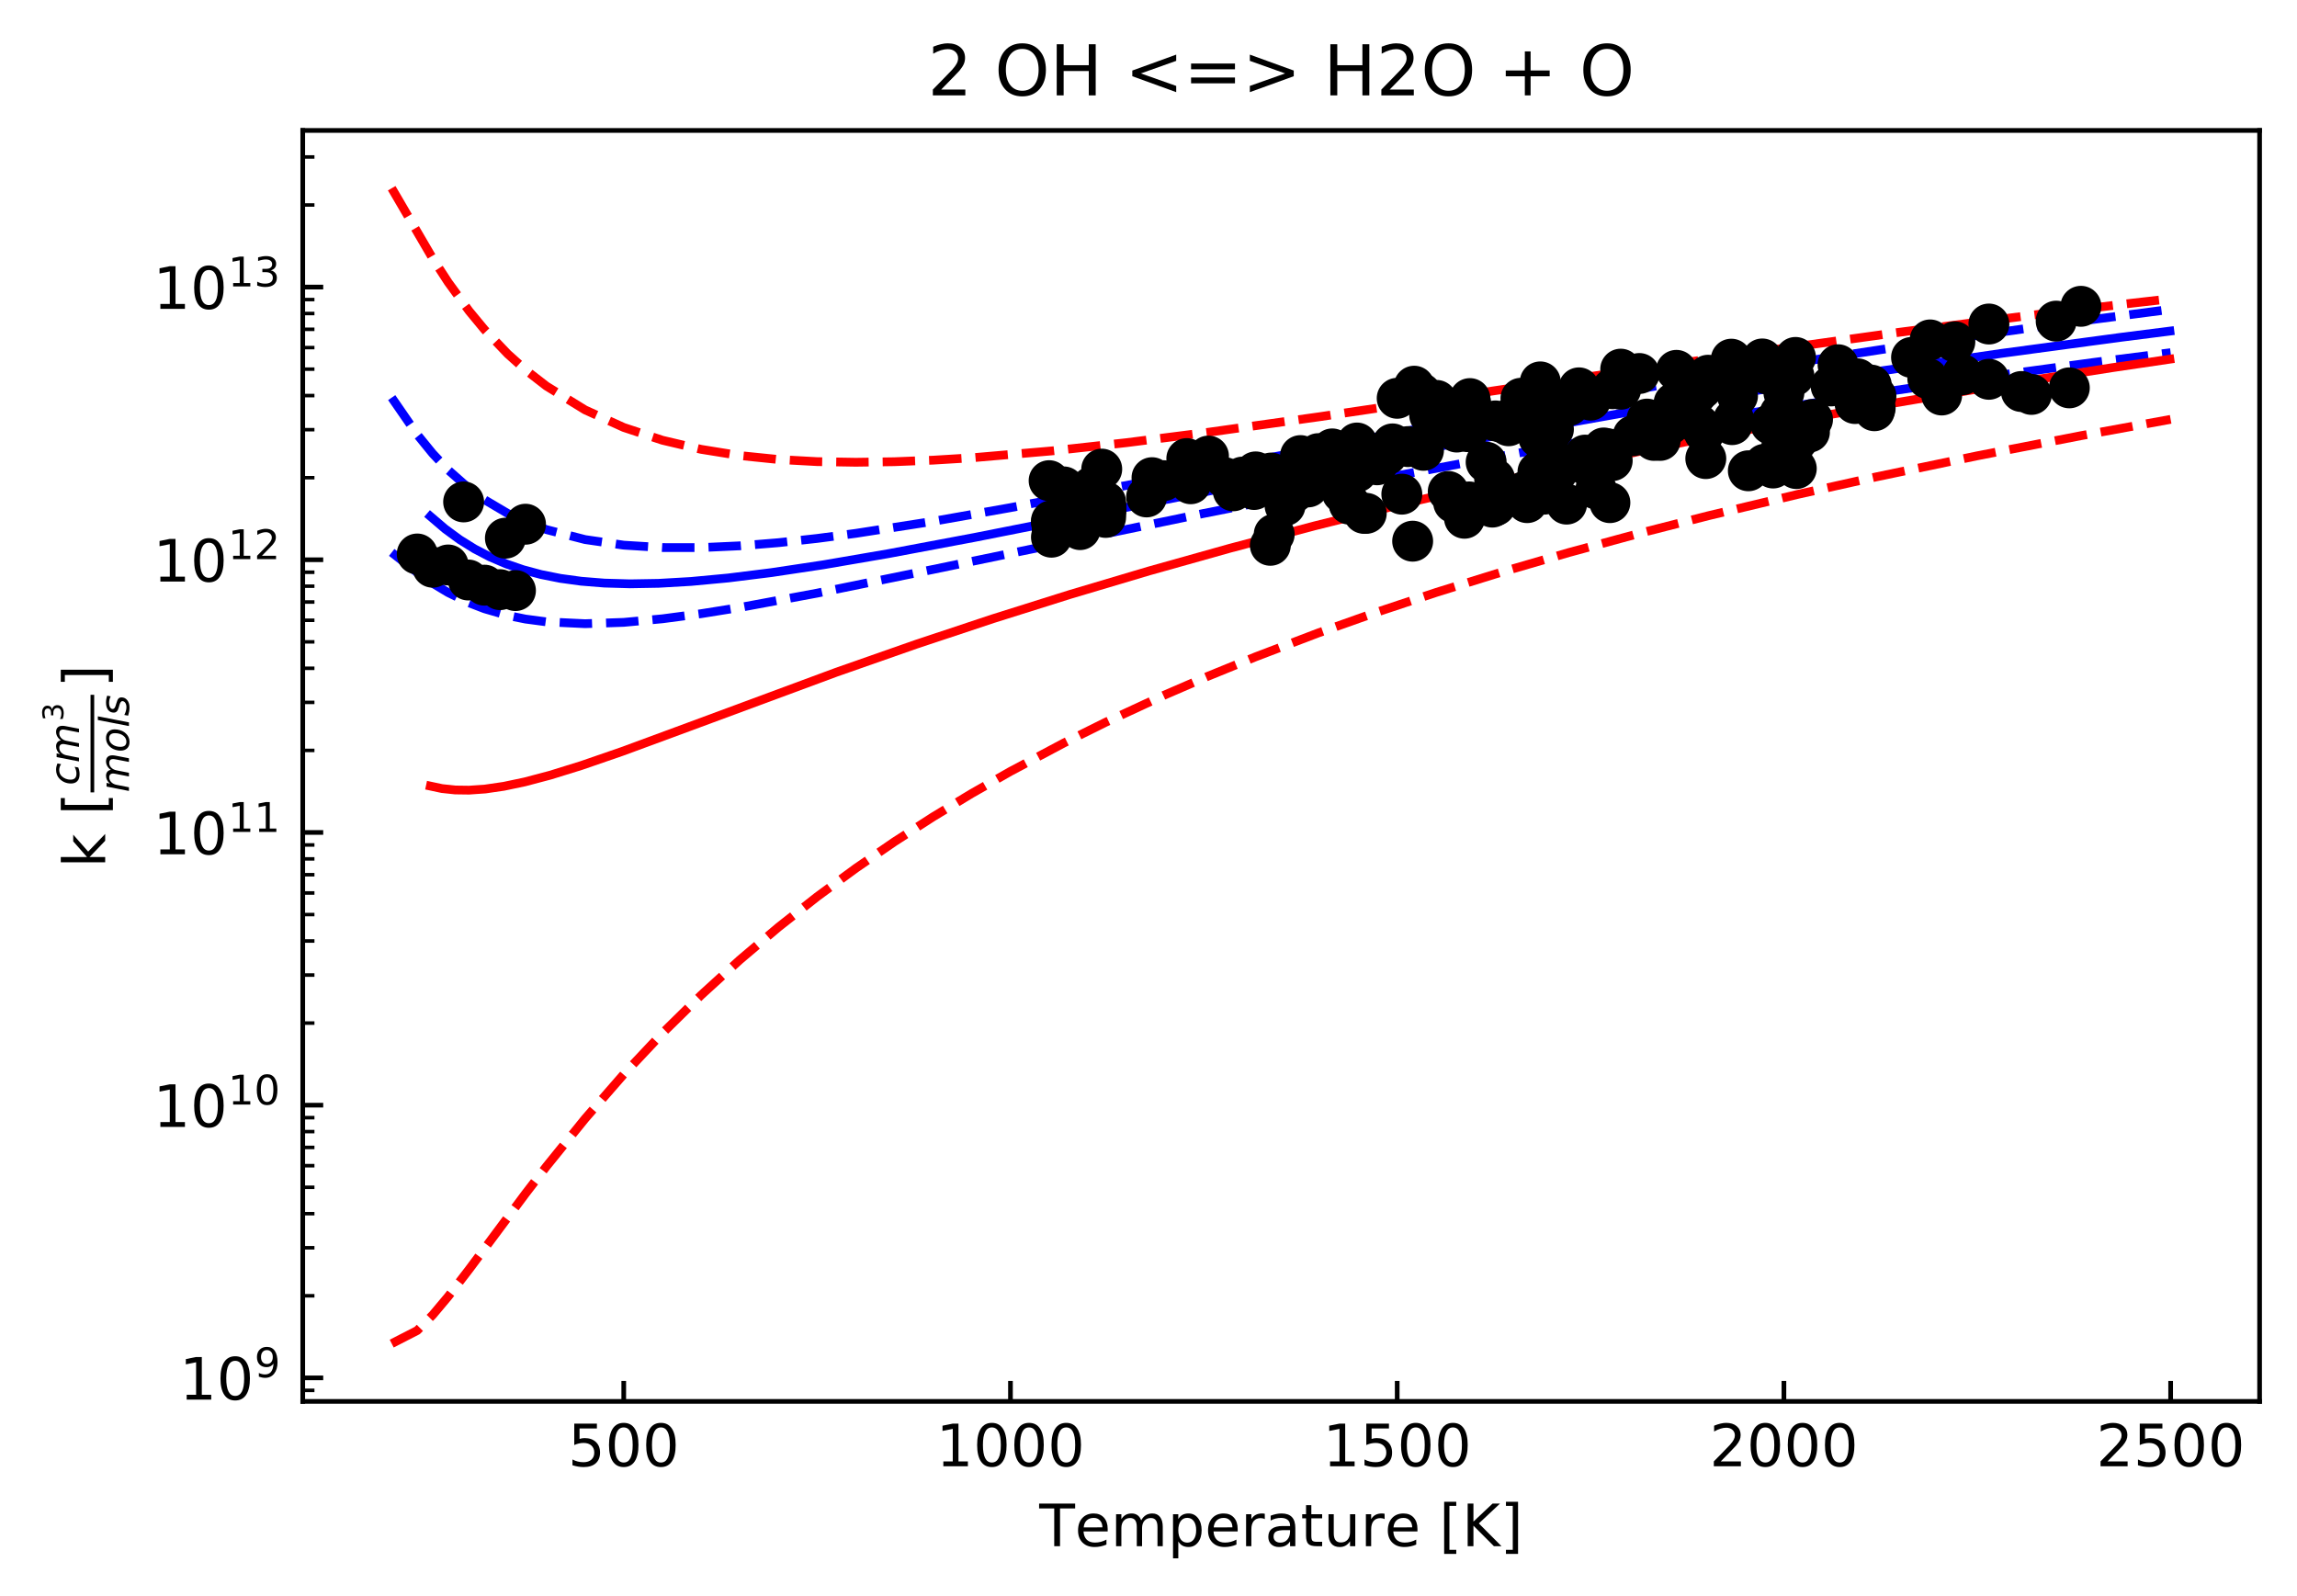 <?xml version="1.0" encoding="utf-8" standalone="no"?>
<!DOCTYPE svg PUBLIC "-//W3C//DTD SVG 1.1//EN"
  "http://www.w3.org/Graphics/SVG/1.1/DTD/svg11.dtd">
<!-- Created with matplotlib (http://matplotlib.org/) -->
<svg height="273pt" version="1.1" viewBox="0 0 393 273" width="393pt" xmlns="http://www.w3.org/2000/svg" xmlns:xlink="http://www.w3.org/1999/xlink">
 <defs>
  <style type="text/css">
*{stroke-linecap:butt;stroke-linejoin:round;}
  </style>
 </defs>
 <g id="figure_1">
  <g id="patch_1">
   <path d="M 0 273.814 
L 393.8 273.814 
L 393.8 0 
L 0 0 
z
" style="fill:#ffffff;"/>
  </g>
  <g id="axes_1">
   <g id="patch_2">
    <path d="M 51.8 239.758 
L 386.6 239.758 
L 386.6 22.318 
L 51.8 22.318 
z
" style="fill:#ffffff;"/>
   </g>
   <g id="matplotlib.axis_1">
    <g id="xtick_1">
     <g id="line2d_1">
      <defs>
       <path d="M 0 0 
L 0 -3.5 
" id="m9df02bbe98" style="stroke:#000000;stroke-width:0.8;"/>
      </defs>
      <g>
       <use style="stroke:#000000;stroke-width:0.8;" x="106.718" xlink:href="#m9df02bbe98" y="239.758"/>
      </g>
     </g>
     <g id="text_1">
      <!-- 500 -->
      <defs>
       <path d="M 10.797 72.906 
L 49.516 72.906 
L 49.516 64.594 
L 19.828 64.594 
L 19.828 46.734 
Q 21.969 47.469 24.109 47.828 
Q 26.266 48.188 28.422 48.188 
Q 40.625 48.188 47.75 41.5 
Q 54.891 34.812 54.891 23.391 
Q 54.891 11.625 47.562 5.094 
Q 40.234 -1.422 26.906 -1.422 
Q 22.312 -1.422 17.547 -0.641 
Q 12.797 0.141 7.719 1.703 
L 7.719 11.625 
Q 12.109 9.234 16.797 8.062 
Q 21.484 6.891 26.703 6.891 
Q 35.156 6.891 40.078 11.328 
Q 45.016 15.766 45.016 23.391 
Q 45.016 31 40.078 35.438 
Q 35.156 39.891 26.703 39.891 
Q 22.75 39.891 18.812 39.016 
Q 14.891 38.141 10.797 36.281 
z
" id="DejaVuSans-35"/>
       <path d="M 31.781 66.406 
Q 24.172 66.406 20.328 58.906 
Q 16.5 51.422 16.5 36.375 
Q 16.5 21.391 20.328 13.891 
Q 24.172 6.391 31.781 6.391 
Q 39.453 6.391 43.281 13.891 
Q 47.125 21.391 47.125 36.375 
Q 47.125 51.422 43.281 58.906 
Q 39.453 66.406 31.781 66.406 
z
M 31.781 74.219 
Q 44.047 74.219 50.516 64.516 
Q 56.984 54.828 56.984 36.375 
Q 56.984 17.969 50.516 8.266 
Q 44.047 -1.422 31.781 -1.422 
Q 19.531 -1.422 13.062 8.266 
Q 6.594 17.969 6.594 36.375 
Q 6.594 54.828 13.062 64.516 
Q 19.531 74.219 31.781 74.219 
z
" id="DejaVuSans-30"/>
      </defs>
      <g transform="translate(97.174 250.857)scale(0.1 -0.1)">
       <use xlink:href="#DejaVuSans-35"/>
       <use x="63.623" xlink:href="#DejaVuSans-30"/>
       <use x="127.246" xlink:href="#DejaVuSans-30"/>
      </g>
     </g>
    </g>
    <g id="xtick_2">
     <g id="line2d_2">
      <g>
       <use style="stroke:#000000;stroke-width:0.8;" x="172.884" xlink:href="#m9df02bbe98" y="239.758"/>
      </g>
     </g>
     <g id="text_2">
      <!-- 1000 -->
      <defs>
       <path d="M 12.406 8.297 
L 28.516 8.297 
L 28.516 63.922 
L 10.984 60.406 
L 10.984 69.391 
L 28.422 72.906 
L 38.281 72.906 
L 38.281 8.297 
L 54.391 8.297 
L 54.391 0 
L 12.406 0 
z
" id="DejaVuSans-31"/>
      </defs>
      <g transform="translate(160.159 250.857)scale(0.1 -0.1)">
       <use xlink:href="#DejaVuSans-31"/>
       <use x="63.623" xlink:href="#DejaVuSans-30"/>
       <use x="127.246" xlink:href="#DejaVuSans-30"/>
       <use x="190.869" xlink:href="#DejaVuSans-30"/>
      </g>
     </g>
    </g>
    <g id="xtick_3">
     <g id="line2d_3">
      <g>
       <use style="stroke:#000000;stroke-width:0.8;" x="239.05" xlink:href="#m9df02bbe98" y="239.758"/>
      </g>
     </g>
     <g id="text_3">
      <!-- 1500 -->
      <g transform="translate(226.325 250.857)scale(0.1 -0.1)">
       <use xlink:href="#DejaVuSans-31"/>
       <use x="63.623" xlink:href="#DejaVuSans-35"/>
       <use x="127.246" xlink:href="#DejaVuSans-30"/>
       <use x="190.869" xlink:href="#DejaVuSans-30"/>
      </g>
     </g>
    </g>
    <g id="xtick_4">
     <g id="line2d_4">
      <g>
       <use style="stroke:#000000;stroke-width:0.8;" x="305.216" xlink:href="#m9df02bbe98" y="239.758"/>
      </g>
     </g>
     <g id="text_4">
      <!-- 2000 -->
      <defs>
       <path d="M 19.188 8.297 
L 53.609 8.297 
L 53.609 0 
L 7.328 0 
L 7.328 8.297 
Q 12.938 14.109 22.625 23.891 
Q 32.328 33.688 34.812 36.531 
Q 39.547 41.844 41.422 45.531 
Q 43.312 49.219 43.312 52.781 
Q 43.312 58.594 39.234 62.25 
Q 35.156 65.922 28.609 65.922 
Q 23.969 65.922 18.812 64.312 
Q 13.672 62.703 7.812 59.422 
L 7.812 69.391 
Q 13.766 71.781 18.938 73 
Q 24.125 74.219 28.422 74.219 
Q 39.75 74.219 46.484 68.547 
Q 53.219 62.891 53.219 53.422 
Q 53.219 48.922 51.531 44.891 
Q 49.859 40.875 45.406 35.406 
Q 44.188 33.984 37.641 27.219 
Q 31.109 20.453 19.188 8.297 
z
" id="DejaVuSans-32"/>
      </defs>
      <g transform="translate(292.491 250.857)scale(0.1 -0.1)">
       <use xlink:href="#DejaVuSans-32"/>
       <use x="63.623" xlink:href="#DejaVuSans-30"/>
       <use x="127.246" xlink:href="#DejaVuSans-30"/>
       <use x="190.869" xlink:href="#DejaVuSans-30"/>
      </g>
     </g>
    </g>
    <g id="xtick_5">
     <g id="line2d_5">
      <g>
       <use style="stroke:#000000;stroke-width:0.8;" x="371.382" xlink:href="#m9df02bbe98" y="239.758"/>
      </g>
     </g>
     <g id="text_5">
      <!-- 2500 -->
      <g transform="translate(358.657 250.857)scale(0.1 -0.1)">
       <use xlink:href="#DejaVuSans-32"/>
       <use x="63.623" xlink:href="#DejaVuSans-35"/>
       <use x="127.246" xlink:href="#DejaVuSans-30"/>
       <use x="190.869" xlink:href="#DejaVuSans-30"/>
      </g>
     </g>
    </g>
    <g id="text_6">
     <!-- Temperature [K] -->
     <defs>
      <path d="M -0.297 72.906 
L 61.375 72.906 
L 61.375 64.594 
L 35.5 64.594 
L 35.5 0 
L 25.594 0 
L 25.594 64.594 
L -0.297 64.594 
z
" id="DejaVuSans-54"/>
      <path d="M 56.203 29.594 
L 56.203 25.203 
L 14.891 25.203 
Q 15.484 15.922 20.484 11.062 
Q 25.484 6.203 34.422 6.203 
Q 39.594 6.203 44.453 7.469 
Q 49.312 8.734 54.109 11.281 
L 54.109 2.781 
Q 49.266 0.734 44.188 -0.344 
Q 39.109 -1.422 33.891 -1.422 
Q 20.797 -1.422 13.156 6.188 
Q 5.516 13.812 5.516 26.812 
Q 5.516 40.234 12.766 48.109 
Q 20.016 56 32.328 56 
Q 43.359 56 49.781 48.891 
Q 56.203 41.797 56.203 29.594 
z
M 47.219 32.234 
Q 47.125 39.594 43.094 43.984 
Q 39.062 48.391 32.422 48.391 
Q 24.906 48.391 20.391 44.141 
Q 15.875 39.891 15.188 32.172 
z
" id="DejaVuSans-65"/>
      <path d="M 52 44.188 
Q 55.375 50.25 60.062 53.125 
Q 64.75 56 71.094 56 
Q 79.641 56 84.281 50.016 
Q 88.922 44.047 88.922 33.016 
L 88.922 0 
L 79.891 0 
L 79.891 32.719 
Q 79.891 40.578 77.094 44.375 
Q 74.312 48.188 68.609 48.188 
Q 61.625 48.188 57.562 43.547 
Q 53.516 38.922 53.516 30.906 
L 53.516 0 
L 44.484 0 
L 44.484 32.719 
Q 44.484 40.625 41.703 44.406 
Q 38.922 48.188 33.109 48.188 
Q 26.219 48.188 22.156 43.531 
Q 18.109 38.875 18.109 30.906 
L 18.109 0 
L 9.078 0 
L 9.078 54.688 
L 18.109 54.688 
L 18.109 46.188 
Q 21.188 51.219 25.484 53.609 
Q 29.781 56 35.688 56 
Q 41.656 56 45.828 52.969 
Q 50 49.953 52 44.188 
z
" id="DejaVuSans-6d"/>
      <path d="M 18.109 8.203 
L 18.109 -20.797 
L 9.078 -20.797 
L 9.078 54.688 
L 18.109 54.688 
L 18.109 46.391 
Q 20.953 51.266 25.266 53.625 
Q 29.594 56 35.594 56 
Q 45.562 56 51.781 48.094 
Q 58.016 40.188 58.016 27.297 
Q 58.016 14.406 51.781 6.484 
Q 45.562 -1.422 35.594 -1.422 
Q 29.594 -1.422 25.266 0.953 
Q 20.953 3.328 18.109 8.203 
z
M 48.688 27.297 
Q 48.688 37.203 44.609 42.844 
Q 40.531 48.484 33.406 48.484 
Q 26.266 48.484 22.188 42.844 
Q 18.109 37.203 18.109 27.297 
Q 18.109 17.391 22.188 11.75 
Q 26.266 6.109 33.406 6.109 
Q 40.531 6.109 44.609 11.75 
Q 48.688 17.391 48.688 27.297 
z
" id="DejaVuSans-70"/>
      <path d="M 41.109 46.297 
Q 39.594 47.172 37.812 47.578 
Q 36.031 48 33.891 48 
Q 26.266 48 22.188 43.047 
Q 18.109 38.094 18.109 28.812 
L 18.109 0 
L 9.078 0 
L 9.078 54.688 
L 18.109 54.688 
L 18.109 46.188 
Q 20.953 51.172 25.484 53.578 
Q 30.031 56 36.531 56 
Q 37.453 56 38.578 55.875 
Q 39.703 55.766 41.062 55.516 
z
" id="DejaVuSans-72"/>
      <path d="M 34.281 27.484 
Q 23.391 27.484 19.188 25 
Q 14.984 22.516 14.984 16.5 
Q 14.984 11.719 18.141 8.906 
Q 21.297 6.109 26.703 6.109 
Q 34.188 6.109 38.703 11.406 
Q 43.219 16.703 43.219 25.484 
L 43.219 27.484 
z
M 52.203 31.203 
L 52.203 0 
L 43.219 0 
L 43.219 8.297 
Q 40.141 3.328 35.547 0.953 
Q 30.953 -1.422 24.312 -1.422 
Q 15.922 -1.422 10.953 3.297 
Q 6 8.016 6 15.922 
Q 6 25.141 12.172 29.828 
Q 18.359 34.516 30.609 34.516 
L 43.219 34.516 
L 43.219 35.406 
Q 43.219 41.609 39.141 45 
Q 35.062 48.391 27.688 48.391 
Q 23 48.391 18.547 47.266 
Q 14.109 46.141 10.016 43.891 
L 10.016 52.203 
Q 14.938 54.109 19.578 55.047 
Q 24.219 56 28.609 56 
Q 40.484 56 46.344 49.844 
Q 52.203 43.703 52.203 31.203 
z
" id="DejaVuSans-61"/>
      <path d="M 18.312 70.219 
L 18.312 54.688 
L 36.812 54.688 
L 36.812 47.703 
L 18.312 47.703 
L 18.312 18.016 
Q 18.312 11.328 20.141 9.422 
Q 21.969 7.516 27.594 7.516 
L 36.812 7.516 
L 36.812 0 
L 27.594 0 
Q 17.188 0 13.234 3.875 
Q 9.281 7.766 9.281 18.016 
L 9.281 47.703 
L 2.688 47.703 
L 2.688 54.688 
L 9.281 54.688 
L 9.281 70.219 
z
" id="DejaVuSans-74"/>
      <path d="M 8.5 21.578 
L 8.5 54.688 
L 17.484 54.688 
L 17.484 21.922 
Q 17.484 14.156 20.5 10.266 
Q 23.531 6.391 29.594 6.391 
Q 36.859 6.391 41.078 11.031 
Q 45.312 15.672 45.312 23.688 
L 45.312 54.688 
L 54.297 54.688 
L 54.297 0 
L 45.312 0 
L 45.312 8.406 
Q 42.047 3.422 37.719 1 
Q 33.406 -1.422 27.688 -1.422 
Q 18.266 -1.422 13.375 4.438 
Q 8.5 10.297 8.5 21.578 
z
M 31.109 56 
z
" id="DejaVuSans-75"/>
      <path id="DejaVuSans-20"/>
      <path d="M 8.594 75.984 
L 29.297 75.984 
L 29.297 69 
L 17.578 69 
L 17.578 -6.203 
L 29.297 -6.203 
L 29.297 -13.188 
L 8.594 -13.188 
z
" id="DejaVuSans-5b"/>
      <path d="M 9.812 72.906 
L 19.672 72.906 
L 19.672 42.094 
L 52.391 72.906 
L 65.094 72.906 
L 28.906 38.922 
L 67.672 0 
L 54.688 0 
L 19.672 35.109 
L 19.672 0 
L 9.812 0 
z
" id="DejaVuSans-4b"/>
      <path d="M 30.422 75.984 
L 30.422 -13.188 
L 9.719 -13.188 
L 9.719 -6.203 
L 21.391 -6.203 
L 21.391 69 
L 9.719 69 
L 9.719 75.984 
z
" id="DejaVuSans-5d"/>
     </defs>
     <g transform="translate(177.813 264.535)scale(0.1 -0.1)">
      <use xlink:href="#DejaVuSans-54"/>
      <use x="60.818" xlink:href="#DejaVuSans-65"/>
      <use x="122.342" xlink:href="#DejaVuSans-6d"/>
      <use x="219.754" xlink:href="#DejaVuSans-70"/>
      <use x="283.23" xlink:href="#DejaVuSans-65"/>
      <use x="344.754" xlink:href="#DejaVuSans-72"/>
      <use x="385.867" xlink:href="#DejaVuSans-61"/>
      <use x="447.146" xlink:href="#DejaVuSans-74"/>
      <use x="486.355" xlink:href="#DejaVuSans-75"/>
      <use x="549.734" xlink:href="#DejaVuSans-72"/>
      <use x="590.816" xlink:href="#DejaVuSans-65"/>
      <use x="652.34" xlink:href="#DejaVuSans-20"/>
      <use x="684.127" xlink:href="#DejaVuSans-5b"/>
      <use x="723.141" xlink:href="#DejaVuSans-4b"/>
      <use x="788.717" xlink:href="#DejaVuSans-5d"/>
     </g>
    </g>
   </g>
   <g id="matplotlib.axis_2">
    <g id="ytick_1">
     <g id="line2d_6">
      <defs>
       <path d="M 0 0 
L 3.5 0 
" id="mb750ba1ff2" style="stroke:#000000;stroke-width:0.8;"/>
      </defs>
      <g>
       <use style="stroke:#000000;stroke-width:0.8;" x="51.8" xlink:href="#mb750ba1ff2" y="235.739"/>
      </g>
     </g>
     <g id="text_7">
      <!-- $\mathdefault{10^{9}}$ -->
      <defs>
       <path d="M 10.984 1.516 
L 10.984 10.5 
Q 14.703 8.734 18.5 7.812 
Q 22.312 6.891 25.984 6.891 
Q 35.75 6.891 40.891 13.453 
Q 46.047 20.016 46.781 33.406 
Q 43.953 29.203 39.594 26.953 
Q 35.25 24.703 29.984 24.703 
Q 19.047 24.703 12.672 31.312 
Q 6.297 37.938 6.297 49.422 
Q 6.297 60.641 12.938 67.422 
Q 19.578 74.219 30.609 74.219 
Q 43.266 74.219 49.922 64.516 
Q 56.594 54.828 56.594 36.375 
Q 56.594 19.141 48.406 8.859 
Q 40.234 -1.422 26.422 -1.422 
Q 22.703 -1.422 18.891 -0.688 
Q 15.094 0.047 10.984 1.516 
z
M 30.609 32.422 
Q 37.25 32.422 41.125 36.953 
Q 45.016 41.5 45.016 49.422 
Q 45.016 57.281 41.125 61.844 
Q 37.25 66.406 30.609 66.406 
Q 23.969 66.406 20.094 61.844 
Q 16.219 57.281 16.219 49.422 
Q 16.219 41.5 20.094 36.953 
Q 23.969 32.422 30.609 32.422 
z
" id="DejaVuSans-39"/>
      </defs>
      <g transform="translate(30.7 239.538)scale(0.1 -0.1)">
       <use transform="translate(0 0.766)" xlink:href="#DejaVuSans-31"/>
       <use transform="translate(63.623 0.766)" xlink:href="#DejaVuSans-30"/>
       <use transform="translate(128.203 39.047)scale(0.7)" xlink:href="#DejaVuSans-39"/>
      </g>
     </g>
    </g>
    <g id="ytick_2">
     <g id="line2d_7">
      <g>
       <use style="stroke:#000000;stroke-width:0.8;" x="51.8" xlink:href="#mb750ba1ff2" y="189.083"/>
      </g>
     </g>
     <g id="text_8">
      <!-- $\mathdefault{10^{10}}$ -->
      <g transform="translate(26.2 192.882)scale(0.1 -0.1)">
       <use transform="translate(0 0.766)" xlink:href="#DejaVuSans-31"/>
       <use transform="translate(63.623 0.766)" xlink:href="#DejaVuSans-30"/>
       <use transform="translate(128.203 39.047)scale(0.7)" xlink:href="#DejaVuSans-31"/>
       <use transform="translate(172.739 39.047)scale(0.7)" xlink:href="#DejaVuSans-30"/>
      </g>
     </g>
    </g>
    <g id="ytick_3">
     <g id="line2d_8">
      <g>
       <use style="stroke:#000000;stroke-width:0.8;" x="51.8" xlink:href="#mb750ba1ff2" y="142.427"/>
      </g>
     </g>
     <g id="text_9">
      <!-- $\mathdefault{10^{11}}$ -->
      <g transform="translate(26.2 146.226)scale(0.1 -0.1)">
       <use transform="translate(0 0.684)" xlink:href="#DejaVuSans-31"/>
       <use transform="translate(63.623 0.684)" xlink:href="#DejaVuSans-30"/>
       <use transform="translate(128.203 38.966)scale(0.7)" xlink:href="#DejaVuSans-31"/>
       <use transform="translate(172.739 38.966)scale(0.7)" xlink:href="#DejaVuSans-31"/>
      </g>
     </g>
    </g>
    <g id="ytick_4">
     <g id="line2d_9">
      <g>
       <use style="stroke:#000000;stroke-width:0.8;" x="51.8" xlink:href="#mb750ba1ff2" y="95.77"/>
      </g>
     </g>
     <g id="text_10">
      <!-- $\mathdefault{10^{12}}$ -->
      <g transform="translate(26.2 99.57)scale(0.1 -0.1)">
       <use transform="translate(0 0.766)" xlink:href="#DejaVuSans-31"/>
       <use transform="translate(63.623 0.766)" xlink:href="#DejaVuSans-30"/>
       <use transform="translate(128.203 39.047)scale(0.7)" xlink:href="#DejaVuSans-31"/>
       <use transform="translate(172.739 39.047)scale(0.7)" xlink:href="#DejaVuSans-32"/>
      </g>
     </g>
    </g>
    <g id="ytick_5">
     <g id="line2d_10">
      <g>
       <use style="stroke:#000000;stroke-width:0.8;" x="51.8" xlink:href="#mb750ba1ff2" y="49.114"/>
      </g>
     </g>
     <g id="text_11">
      <!-- $\mathdefault{10^{13}}$ -->
      <defs>
       <path d="M 40.578 39.312 
Q 47.656 37.797 51.625 33 
Q 55.609 28.219 55.609 21.188 
Q 55.609 10.406 48.188 4.484 
Q 40.766 -1.422 27.094 -1.422 
Q 22.516 -1.422 17.656 -0.516 
Q 12.797 0.391 7.625 2.203 
L 7.625 11.719 
Q 11.719 9.328 16.594 8.109 
Q 21.484 6.891 26.812 6.891 
Q 36.078 6.891 40.938 10.547 
Q 45.797 14.203 45.797 21.188 
Q 45.797 27.641 41.281 31.266 
Q 36.766 34.906 28.719 34.906 
L 20.219 34.906 
L 20.219 43.016 
L 29.109 43.016 
Q 36.375 43.016 40.234 45.922 
Q 44.094 48.828 44.094 54.297 
Q 44.094 59.906 40.109 62.906 
Q 36.141 65.922 28.719 65.922 
Q 24.656 65.922 20.016 65.031 
Q 15.375 64.156 9.812 62.312 
L 9.812 71.094 
Q 15.438 72.656 20.344 73.438 
Q 25.25 74.219 29.594 74.219 
Q 40.828 74.219 47.359 69.109 
Q 53.906 64.016 53.906 55.328 
Q 53.906 49.266 50.438 45.094 
Q 46.969 40.922 40.578 39.312 
z
" id="DejaVuSans-33"/>
      </defs>
      <g transform="translate(26.2 52.913)scale(0.1 -0.1)">
       <use transform="translate(0 0.766)" xlink:href="#DejaVuSans-31"/>
       <use transform="translate(63.623 0.766)" xlink:href="#DejaVuSans-30"/>
       <use transform="translate(128.203 39.047)scale(0.7)" xlink:href="#DejaVuSans-31"/>
       <use transform="translate(172.739 39.047)scale(0.7)" xlink:href="#DejaVuSans-33"/>
      </g>
     </g>
    </g>
    <g id="ytick_6">
     <g id="line2d_11">
      <defs>
       <path d="M 0 0 
L 2 0 
" id="m417da6f4a8" style="stroke:#000000;stroke-width:0.6;"/>
      </defs>
      <g>
       <use style="stroke:#000000;stroke-width:0.6;" x="51.8" xlink:href="#m417da6f4a8" y="237.874"/>
      </g>
     </g>
    </g>
    <g id="ytick_7">
     <g id="line2d_12">
      <g>
       <use style="stroke:#000000;stroke-width:0.6;" x="51.8" xlink:href="#m417da6f4a8" y="221.694"/>
      </g>
     </g>
    </g>
    <g id="ytick_8">
     <g id="line2d_13">
      <g>
       <use style="stroke:#000000;stroke-width:0.6;" x="51.8" xlink:href="#m417da6f4a8" y="213.479"/>
      </g>
     </g>
    </g>
    <g id="ytick_9">
     <g id="line2d_14">
      <g>
       <use style="stroke:#000000;stroke-width:0.6;" x="51.8" xlink:href="#m417da6f4a8" y="207.649"/>
      </g>
     </g>
    </g>
    <g id="ytick_10">
     <g id="line2d_15">
      <g>
       <use style="stroke:#000000;stroke-width:0.6;" x="51.8" xlink:href="#m417da6f4a8" y="203.128"/>
      </g>
     </g>
    </g>
    <g id="ytick_11">
     <g id="line2d_16">
      <g>
       <use style="stroke:#000000;stroke-width:0.6;" x="51.8" xlink:href="#m417da6f4a8" y="199.434"/>
      </g>
     </g>
    </g>
    <g id="ytick_12">
     <g id="line2d_17">
      <g>
       <use style="stroke:#000000;stroke-width:0.6;" x="51.8" xlink:href="#m417da6f4a8" y="196.31"/>
      </g>
     </g>
    </g>
    <g id="ytick_13">
     <g id="line2d_18">
      <g>
       <use style="stroke:#000000;stroke-width:0.6;" x="51.8" xlink:href="#m417da6f4a8" y="193.604"/>
      </g>
     </g>
    </g>
    <g id="ytick_14">
     <g id="line2d_19">
      <g>
       <use style="stroke:#000000;stroke-width:0.6;" x="51.8" xlink:href="#m417da6f4a8" y="191.218"/>
      </g>
     </g>
    </g>
    <g id="ytick_15">
     <g id="line2d_20">
      <g>
       <use style="stroke:#000000;stroke-width:0.6;" x="51.8" xlink:href="#m417da6f4a8" y="175.038"/>
      </g>
     </g>
    </g>
    <g id="ytick_16">
     <g id="line2d_21">
      <g>
       <use style="stroke:#000000;stroke-width:0.6;" x="51.8" xlink:href="#m417da6f4a8" y="166.822"/>
      </g>
     </g>
    </g>
    <g id="ytick_17">
     <g id="line2d_22">
      <g>
       <use style="stroke:#000000;stroke-width:0.6;" x="51.8" xlink:href="#m417da6f4a8" y="160.993"/>
      </g>
     </g>
    </g>
    <g id="ytick_18">
     <g id="line2d_23">
      <g>
       <use style="stroke:#000000;stroke-width:0.6;" x="51.8" xlink:href="#m417da6f4a8" y="156.472"/>
      </g>
     </g>
    </g>
    <g id="ytick_19">
     <g id="line2d_24">
      <g>
       <use style="stroke:#000000;stroke-width:0.6;" x="51.8" xlink:href="#m417da6f4a8" y="152.777"/>
      </g>
     </g>
    </g>
    <g id="ytick_20">
     <g id="line2d_25">
      <g>
       <use style="stroke:#000000;stroke-width:0.6;" x="51.8" xlink:href="#m417da6f4a8" y="149.654"/>
      </g>
     </g>
    </g>
    <g id="ytick_21">
     <g id="line2d_26">
      <g>
       <use style="stroke:#000000;stroke-width:0.6;" x="51.8" xlink:href="#m417da6f4a8" y="146.948"/>
      </g>
     </g>
    </g>
    <g id="ytick_22">
     <g id="line2d_27">
      <g>
       <use style="stroke:#000000;stroke-width:0.6;" x="51.8" xlink:href="#m417da6f4a8" y="144.562"/>
      </g>
     </g>
    </g>
    <g id="ytick_23">
     <g id="line2d_28">
      <g>
       <use style="stroke:#000000;stroke-width:0.6;" x="51.8" xlink:href="#m417da6f4a8" y="128.382"/>
      </g>
     </g>
    </g>
    <g id="ytick_24">
     <g id="line2d_29">
      <g>
       <use style="stroke:#000000;stroke-width:0.6;" x="51.8" xlink:href="#m417da6f4a8" y="120.166"/>
      </g>
     </g>
    </g>
    <g id="ytick_25">
     <g id="line2d_30">
      <g>
       <use style="stroke:#000000;stroke-width:0.6;" x="51.8" xlink:href="#m417da6f4a8" y="114.337"/>
      </g>
     </g>
    </g>
    <g id="ytick_26">
     <g id="line2d_31">
      <g>
       <use style="stroke:#000000;stroke-width:0.6;" x="51.8" xlink:href="#m417da6f4a8" y="109.815"/>
      </g>
     </g>
    </g>
    <g id="ytick_27">
     <g id="line2d_32">
      <g>
       <use style="stroke:#000000;stroke-width:0.6;" x="51.8" xlink:href="#m417da6f4a8" y="106.121"/>
      </g>
     </g>
    </g>
    <g id="ytick_28">
     <g id="line2d_33">
      <g>
       <use style="stroke:#000000;stroke-width:0.6;" x="51.8" xlink:href="#m417da6f4a8" y="102.998"/>
      </g>
     </g>
    </g>
    <g id="ytick_29">
     <g id="line2d_34">
      <g>
       <use style="stroke:#000000;stroke-width:0.6;" x="51.8" xlink:href="#m417da6f4a8" y="100.292"/>
      </g>
     </g>
    </g>
    <g id="ytick_30">
     <g id="line2d_35">
      <g>
       <use style="stroke:#000000;stroke-width:0.6;" x="51.8" xlink:href="#m417da6f4a8" y="97.905"/>
      </g>
     </g>
    </g>
    <g id="ytick_31">
     <g id="line2d_36">
      <g>
       <use style="stroke:#000000;stroke-width:0.6;" x="51.8" xlink:href="#m417da6f4a8" y="81.725"/>
      </g>
     </g>
    </g>
    <g id="ytick_32">
     <g id="line2d_37">
      <g>
       <use style="stroke:#000000;stroke-width:0.6;" x="51.8" xlink:href="#m417da6f4a8" y="73.51"/>
      </g>
     </g>
    </g>
    <g id="ytick_33">
     <g id="line2d_38">
      <g>
       <use style="stroke:#000000;stroke-width:0.6;" x="51.8" xlink:href="#m417da6f4a8" y="67.681"/>
      </g>
     </g>
    </g>
    <g id="ytick_34">
     <g id="line2d_39">
      <g>
       <use style="stroke:#000000;stroke-width:0.6;" x="51.8" xlink:href="#m417da6f4a8" y="63.159"/>
      </g>
     </g>
    </g>
    <g id="ytick_35">
     <g id="line2d_40">
      <g>
       <use style="stroke:#000000;stroke-width:0.6;" x="51.8" xlink:href="#m417da6f4a8" y="59.465"/>
      </g>
     </g>
    </g>
    <g id="ytick_36">
     <g id="line2d_41">
      <g>
       <use style="stroke:#000000;stroke-width:0.6;" x="51.8" xlink:href="#m417da6f4a8" y="56.341"/>
      </g>
     </g>
    </g>
    <g id="ytick_37">
     <g id="line2d_42">
      <g>
       <use style="stroke:#000000;stroke-width:0.6;" x="51.8" xlink:href="#m417da6f4a8" y="53.636"/>
      </g>
     </g>
    </g>
    <g id="ytick_38">
     <g id="line2d_43">
      <g>
       <use style="stroke:#000000;stroke-width:0.6;" x="51.8" xlink:href="#m417da6f4a8" y="51.249"/>
      </g>
     </g>
    </g>
    <g id="ytick_39">
     <g id="line2d_44">
      <g>
       <use style="stroke:#000000;stroke-width:0.6;" x="51.8" xlink:href="#m417da6f4a8" y="35.069"/>
      </g>
     </g>
    </g>
    <g id="ytick_40">
     <g id="line2d_45">
      <g>
       <use style="stroke:#000000;stroke-width:0.6;" x="51.8" xlink:href="#m417da6f4a8" y="26.853"/>
      </g>
     </g>
    </g>
    <g id="text_12">
     <!-- k [$\frac{cm^3}{{mol s}}$] -->
     <defs>
      <path d="M 9.078 75.984 
L 18.109 75.984 
L 18.109 31.109 
L 44.922 54.688 
L 56.391 54.688 
L 27.391 29.109 
L 57.625 0 
L 45.906 0 
L 18.109 26.703 
L 18.109 0 
L 9.078 0 
z
" id="DejaVuSans-6b"/>
      <path d="M 53.609 52.594 
L 51.812 43.703 
Q 48.578 46.047 44.938 47.219 
Q 41.312 48.391 37.406 48.391 
Q 33.109 48.391 29.219 46.875 
Q 25.344 45.359 22.703 42.578 
Q 18.5 38.328 16.203 32.609 
Q 13.922 26.906 13.922 20.797 
Q 13.922 13.422 17.609 9.812 
Q 21.297 6.203 28.812 6.203 
Q 32.516 6.203 36.688 7.328 
Q 40.875 8.453 45.406 10.688 
L 43.703 1.812 
Q 39.797 0.203 35.672 -0.609 
Q 31.547 -1.422 27.203 -1.422 
Q 16.312 -1.422 10.453 4.016 
Q 4.594 9.469 4.594 19.578 
Q 4.594 28.078 7.641 35.234 
Q 10.688 42.391 16.703 48.094 
Q 20.797 52 26.312 54 
Q 31.844 56 38.375 56 
Q 42.188 56 45.938 55.141 
Q 49.703 54.297 53.609 52.594 
z
" id="DejaVuSans-Oblique-63"/>
      <path d="M 89.797 33.016 
L 83.406 0 
L 74.422 0 
L 80.719 32.719 
Q 81.109 34.812 81.297 36.328 
Q 81.5 37.844 81.5 38.922 
Q 81.5 43.312 79.047 45.75 
Q 76.609 48.188 72.219 48.188 
Q 65.672 48.188 60.547 43.281 
Q 55.422 38.375 53.906 30.516 
L 47.906 0 
L 38.922 0 
L 45.312 32.719 
Q 45.703 34.516 45.891 36.047 
Q 46.094 37.594 46.094 38.812 
Q 46.094 43.266 43.656 45.719 
Q 41.219 48.188 36.922 48.188 
Q 30.281 48.188 25.141 43.281 
Q 20.016 38.375 18.5 30.516 
L 12.5 0 
L 3.516 0 
L 14.203 54.688 
L 23.188 54.688 
L 21.484 46.188 
Q 25.141 50.984 30.047 53.484 
Q 34.969 56 40.578 56 
Q 46.531 56 50.359 52.875 
Q 54.203 49.75 54.984 44.188 
Q 59.078 49.953 64.469 52.969 
Q 69.875 56 75.875 56 
Q 82.906 56 86.734 51.953 
Q 90.578 47.906 90.578 40.484 
Q 90.578 38.875 90.375 36.938 
Q 90.188 35.016 89.797 33.016 
z
" id="DejaVuSans-Oblique-6d"/>
      <path d="M 25.391 -1.422 
Q 15.766 -1.422 10.172 4.516 
Q 4.594 10.453 4.594 20.703 
Q 4.594 26.656 6.516 32.828 
Q 8.453 39.016 11.531 43.219 
Q 16.359 49.75 22.312 52.875 
Q 28.266 56 35.797 56 
Q 45.125 56 50.859 50.188 
Q 56.594 44.391 56.594 35.016 
Q 56.594 28.516 54.688 22.062 
Q 52.781 15.625 49.703 11.375 
Q 44.922 4.828 38.969 1.703 
Q 33.016 -1.422 25.391 -1.422 
z
M 13.922 21 
Q 13.922 13.578 17.016 9.891 
Q 20.125 6.203 26.422 6.203 
Q 35.453 6.203 41.375 14.078 
Q 47.312 21.969 47.312 34.078 
Q 47.312 41.156 44.141 44.766 
Q 40.969 48.391 34.812 48.391 
Q 29.734 48.391 25.781 46.016 
Q 21.828 43.656 18.703 38.812 
Q 16.406 35.203 15.156 30.562 
Q 13.922 25.922 13.922 21 
z
" id="DejaVuSans-Oblique-6f"/>
      <path d="M 18.312 75.984 
L 27.297 75.984 
L 12.5 0 
L 3.516 0 
z
" id="DejaVuSans-Oblique-6c"/>
      <path d="M 50 53.078 
L 48.297 44.578 
Q 44.734 46.531 40.766 47.5 
Q 36.812 48.484 32.625 48.484 
Q 25.531 48.484 21.453 46.062 
Q 17.391 43.656 17.391 39.5 
Q 17.391 34.672 26.859 32.078 
Q 27.594 31.891 27.938 31.781 
L 30.812 30.906 
Q 39.797 28.422 42.797 25.688 
Q 45.797 22.953 45.797 18.219 
Q 45.797 9.516 38.891 4.047 
Q 31.984 -1.422 20.797 -1.422 
Q 16.453 -1.422 11.672 -0.578 
Q 6.891 0.25 1.125 2 
L 2.875 11.281 
Q 7.812 8.734 12.594 7.422 
Q 17.391 6.109 21.781 6.109 
Q 28.375 6.109 32.5 8.938 
Q 36.625 11.766 36.625 16.109 
Q 36.625 20.797 25.781 23.688 
L 24.859 23.922 
L 21.781 24.703 
Q 14.938 26.516 11.766 29.469 
Q 8.594 32.422 8.594 37.016 
Q 8.594 45.75 15.156 50.875 
Q 21.734 56 33.016 56 
Q 37.453 56 41.672 55.266 
Q 45.906 54.547 50 53.078 
z
" id="DejaVuSans-Oblique-73"/>
     </defs>
     <g transform="translate(18 148.438)rotate(-90)scale(0.1 -0.1)">
      <use transform="translate(0 0.044)" xlink:href="#DejaVuSans-6b"/>
      <use transform="translate(57.91 0.044)" xlink:href="#DejaVuSans-20"/>
      <use transform="translate(89.697 0.044)" xlink:href="#DejaVuSans-5b"/>
      <use transform="translate(140.711 44.836)scale(0.7)" xlink:href="#DejaVuSans-Oblique-63"/>
      <use transform="translate(179.197 44.836)scale(0.7)" xlink:href="#DejaVuSans-Oblique-6d"/>
      <use transform="translate(250.641 71.633)scale(0.49)" xlink:href="#DejaVuSans-33"/>
      <use transform="translate(128.711 -40.598)scale(0.7)" xlink:href="#DejaVuSans-Oblique-6d"/>
      <use transform="translate(196.899 -40.598)scale(0.7)" xlink:href="#DejaVuSans-Oblique-6f"/>
      <use transform="translate(239.727 -40.598)scale(0.7)" xlink:href="#DejaVuSans-Oblique-6c"/>
      <use transform="translate(259.175 -40.598)scale(0.7)" xlink:href="#DejaVuSans-Oblique-73"/>
      <use transform="translate(308.145 0.044)" xlink:href="#DejaVuSans-5d"/>
      <path d="M 128.711 18.841 
L 128.711 25.091 
L 295.645 25.091 
L 295.645 18.841 
L 128.711 18.841 
z
"/>
     </g>
    </g>
   </g>
   <g id="line2d_46">
    <path clip-path="url(#peba74917ff)" d="M 73.635 88.341 
L 76.149 90.487 
L 78.663 92.331 
L 81.178 93.898 
L 83.824 95.28 
L 86.603 96.472 
L 89.515 97.474 
L 92.558 98.291 
L 95.867 98.952 
L 99.44 99.441 
L 103.409 99.76 
L 107.776 99.886 
L 112.673 99.802 
L 118.231 99.48 
L 124.583 98.886 
L 131.993 97.964 
L 140.859 96.631 
L 151.975 94.724 
L 166.797 91.94 
L 191.94 86.955 
L 232.169 79.007 
L 256.915 74.357 
L 279.543 70.33 
L 301.114 66.716 
L 322.022 63.437 
L 342.533 60.446 
L 362.648 57.737 
L 371.249 56.648 
L 371.249 56.648 
" style="fill:none;stroke:#0000ff;stroke-linecap:square;stroke-width:1.5;"/>
   </g>
   <g id="line2d_47">
    <path clip-path="url(#peba74917ff)" d="M 67.018 68.03 
L 71.385 74.353 
L 74.032 77.605 
L 76.678 80.414 
L 80.251 83.571 
L 82.898 85.499 
L 86.868 87.845 
L 89.912 89.271 
L 93.485 90.607 
L 100.101 92.313 
L 106.718 93.27 
L 113.334 93.681 
L 119.951 93.687 
L 126.568 93.385 
L 133.184 92.846 
L 139.801 92.122 
L 146.417 91.252 
L 159.651 89.194 
L 172.884 86.852 
L 196.174 82.388 
L 245.799 72.752 
L 245.799 72.752 
L 268.428 68.61 
L 290.659 64.768 
L 311.832 61.334 
L 332.212 58.245 
L 351.797 55.481 
L 371.382 52.921 
L 371.382 52.921 
" style="fill:none;stroke:#0000ff;stroke-dasharray:5.55,2.4;stroke-dashoffset:0;stroke-width:1.5;"/>
   </g>
   <g id="line2d_48">
    <path clip-path="url(#peba74917ff)" d="M 67.018 94.509 
L 71.385 97.954 
L 74.032 99.796 
L 76.678 101.385 
L 80.251 103.131 
L 82.898 104.151 
L 86.868 105.301 
L 89.912 105.916 
L 93.485 106.39 
L 100.101 106.706 
L 106.718 106.479 
L 113.334 105.87 
L 119.951 104.995 
L 126.568 103.935 
L 139.801 101.48 
L 159.651 97.421 
L 205.967 87.838 
L 232.433 82.62 
L 255.856 78.217 
L 255.856 78.217 
L 278.749 74.138 
L 299.129 70.711 
L 320.963 67.272 
L 340.284 64.444 
L 340.284 64.444 
L 358.149 62.018 
L 371.382 60.343 
L 371.382 60.343 
" style="fill:none;stroke:#0000ff;stroke-dasharray:5.55,2.4;stroke-dashoffset:0;stroke-width:1.5;"/>
   </g>
   <g id="line2d_49">
    <path clip-path="url(#peba74917ff)" d="M 73.635 134.49 
L 75.62 134.913 
L 77.869 135.154 
L 80.251 135.186 
L 83.03 134.99 
L 86.206 134.527 
L 89.779 133.776 
L 94.146 132.62 
L 99.44 130.979 
L 106.453 128.559 
L 117.701 124.412 
L 143.109 115.004 
L 156.739 110.227 
L 169.84 105.869 
L 183.073 101.703 
L 196.571 97.689 
L 210.466 93.79 
L 224.89 89.976 
L 239.844 86.255 
L 255.327 82.632 
L 271.471 79.083 
L 288.277 75.62 
L 305.613 72.275 
L 323.61 69.03 
L 342.136 65.915 
L 361.325 62.915 
L 371.249 61.45 
L 371.249 61.45 
" style="fill:none;stroke:#ff0000;stroke-linecap:square;stroke-width:1.5;"/>
   </g>
   <g id="line2d_50">
    <path clip-path="url(#peba74917ff)" d="M 67.018 32.202 
L 74.032 44.213 
L 76.678 48.29 
L 80.251 53.194 
L 82.898 56.392 
L 86.868 60.553 
L 89.912 63.285 
L 93.485 66.051 
L 100.101 70.128 
L 106.718 73.132 
L 113.334 75.319 
L 119.951 76.876 
L 126.568 77.94 
L 133.184 78.615 
L 139.801 78.978 
L 146.417 79.088 
L 153.034 78.993 
L 159.651 78.728 
L 166.267 78.325 
L 180.03 77.138 
L 180.03 77.138 
L 192.734 75.736 
L 206.761 73.955 
L 225.817 71.29 
L 258.106 66.488 
L 299.129 60.432 
L 325.066 56.836 
L 347.562 53.933 
L 364.765 51.87 
L 371.382 51.115 
L 371.382 51.115 
" style="fill:none;stroke:#ff0000;stroke-dasharray:5.55,2.4;stroke-dashoffset:0;stroke-width:1.5;"/>
   </g>
   <g id="line2d_51">
    <path clip-path="url(#peba74917ff)" d="M 67.018 229.874 
L 71.385 227.635 
L 74.032 224.97 
L 76.678 221.82 
L 80.251 217.177 
L 89.912 204.205 
L 93.485 199.567 
L 100.101 191.393 
L 106.718 183.797 
L 113.334 176.766 
L 119.951 170.259 
L 126.568 164.229 
L 133.184 158.63 
L 139.801 153.419 
L 146.417 148.557 
L 153.034 144.01 
L 159.651 139.748 
L 166.267 135.744 
L 172.884 131.974 
L 182.015 127.12 
L 189.161 123.574 
L 189.161 123.574 
L 199.086 118.978 
L 206.761 115.66 
L 214.833 112.37 
L 225.552 108.286 
L 225.552 108.286 
L 235.212 104.853 
L 245.799 101.333 
L 245.799 101.333 
L 256.915 97.878 
L 268.428 94.531 
L 281.264 91.045 
L 292.247 88.245 
L 307.598 84.58 
L 320.963 81.598 
L 338.299 77.983 
L 356.031 74.541 
L 371.382 71.746 
L 371.382 71.746 
" style="fill:none;stroke:#ff0000;stroke-dasharray:5.55,2.4;stroke-dashoffset:0;stroke-width:1.5;"/>
   </g>
   <g id="line2d_52">
    <defs>
     <path d="M 0 3 
C 0.796 3 1.559 2.684 2.121 2.121 
C 2.684 1.559 3 0.796 3 0 
C 3 -0.796 2.684 -1.559 2.121 -2.121 
C 1.559 -2.684 0.796 -3 0 -3 
C -0.796 -3 -1.559 -2.684 -2.121 -2.121 
C -2.684 -1.559 -3 -0.796 -3 0 
C -3 0.796 -2.684 1.559 -2.121 2.121 
C -1.559 2.684 -0.796 3 0 3 
z
" id="ma2cc86ee77" style="stroke:#000000;"/>
    </defs>
    <g clip-path="url(#peba74917ff)">
     <use style="stroke:#000000;" x="88.191" xlink:href="#ma2cc86ee77" y="101.04"/>
     <use style="stroke:#000000;" x="85.545" xlink:href="#ma2cc86ee77" y="100.883"/>
     <use style="stroke:#000000;" x="82.898" xlink:href="#ma2cc86ee77" y="100.115"/>
     <use style="stroke:#000000;" x="80.119" xlink:href="#ma2cc86ee77" y="99.231"/>
     <use style="stroke:#000000;" x="76.678" xlink:href="#ma2cc86ee77" y="96.661"/>
     <use style="stroke:#000000;" x="74.032" xlink:href="#ma2cc86ee77" y="97.046"/>
     <use style="stroke:#000000;" x="71.385" xlink:href="#ma2cc86ee77" y="94.782"/>
     <use style="stroke:#000000;" x="179.5" xlink:href="#ma2cc86ee77" y="82.238"/>
     <use style="stroke:#000000;" x="182.015" xlink:href="#ma2cc86ee77" y="83.305"/>
     <use style="stroke:#000000;" x="186.514" xlink:href="#ma2cc86ee77" y="85.018"/>
     <use style="stroke:#000000;" x="186.779" xlink:href="#ma2cc86ee77" y="83.305"/>
     <use style="stroke:#000000;" x="188.499" xlink:href="#ma2cc86ee77" y="80.26"/>
     <use style="stroke:#000000;" x="197.101" xlink:href="#ma2cc86ee77" y="81.725"/>
     <use style="stroke:#000000;" x="199.086" xlink:href="#ma2cc86ee77" y="82.238"/>
     <use style="stroke:#000000;" x="203.055" xlink:href="#ma2cc86ee77" y="78.458"/>
     <use style="stroke:#000000;" x="205.702" xlink:href="#ma2cc86ee77" y="79.794"/>
     <use style="stroke:#000000;" x="206.761" xlink:href="#ma2cc86ee77" y="78.031"/>
     <use style="stroke:#000000;" x="212.583" xlink:href="#ma2cc86ee77" y="81.624"/>
     <use style="stroke:#000000;" x="225.552" xlink:href="#ma2cc86ee77" y="77.613"/>
     <use style="stroke:#000000;" x="227.934" xlink:href="#ma2cc86ee77" y="76.803"/>
     <use style="stroke:#000000;" x="238.256" xlink:href="#ma2cc86ee77" y="75.947"/>
     <use style="stroke:#000000;" x="251.092" xlink:href="#ma2cc86ee77" y="73.85"/>
     <use style="stroke:#000000;" x="251.224" xlink:href="#ma2cc86ee77" y="72.845"/>
     <use style="stroke:#000000;" x="258.106" xlink:href="#ma2cc86ee77" y="72.845"/>
     <use style="stroke:#000000;" x="258.9" xlink:href="#ma2cc86ee77" y="71.274"/>
     <use style="stroke:#000000;" x="263.399" xlink:href="#ma2cc86ee77" y="69.536"/>
     <use style="stroke:#000000;" x="272.133" xlink:href="#ma2cc86ee77" y="68.455"/>
     <use style="stroke:#000000;" x="286.822" xlink:href="#ma2cc86ee77" y="63.363"/>
     <use style="stroke:#000000;" x="292.247" xlink:href="#ma2cc86ee77" y="64.198"/>
     <use style="stroke:#000000;" x="306.936" xlink:href="#ma2cc86ee77" y="64.327"/>
     <use style="stroke:#000000;" x="330.227" xlink:href="#ma2cc86ee77" y="58.157"/>
     <use style="stroke:#000000;" x="340.284" xlink:href="#ma2cc86ee77" y="55.436"/>
     <use style="stroke:#000000;" x="351.797" xlink:href="#ma2cc86ee77" y="54.943"/>
     <use style="stroke:#000000;" x="356.031" xlink:href="#ma2cc86ee77" y="52.407"/>
     <use style="stroke:#000000;" x="196.174" xlink:href="#ma2cc86ee77" y="85.018"/>
     <use style="stroke:#000000;" x="203.717" xlink:href="#ma2cc86ee77" y="82.765"/>
     <use style="stroke:#000000;" x="218.406" xlink:href="#ma2cc86ee77" y="81.725"/>
     <use style="stroke:#000000;" x="209.54" xlink:href="#ma2cc86ee77" y="81.725"/>
     <use style="stroke:#000000;" x="214.833" xlink:href="#ma2cc86ee77" y="80.737"/>
     <use style="stroke:#000000;" x="222.376" xlink:href="#ma2cc86ee77" y="79.794"/>
     <use style="stroke:#000000;" x="225.552" xlink:href="#ma2cc86ee77" y="78.894"/>
     <use style="stroke:#000000;" x="228.993" xlink:href="#ma2cc86ee77" y="79.794"/>
     <use style="stroke:#000000;" x="189.161" xlink:href="#ma2cc86ee77" y="86.63"/>
     <use style="stroke:#000000;" x="189.161" xlink:href="#ma2cc86ee77" y="87.827"/>
     <use style="stroke:#000000;" x="189.161" xlink:href="#ma2cc86ee77" y="88.523"/>
     <use style="stroke:#000000;" x="189.161" xlink:href="#ma2cc86ee77" y="86.502"/>
     <use style="stroke:#000000;" x="189.161" xlink:href="#ma2cc86ee77" y="85.871"/>
     <use style="stroke:#000000;" x="189.161" xlink:href="#ma2cc86ee77" y="87.42"/>
     <use style="stroke:#000000;" x="189.161" xlink:href="#ma2cc86ee77" y="87.286"/>
     <use style="stroke:#000000;" x="189.161" xlink:href="#ma2cc86ee77" y="87.286"/>
     <use style="stroke:#000000;" x="189.161" xlink:href="#ma2cc86ee77" y="86.502"/>
     <use style="stroke:#000000;" x="184.794" xlink:href="#ma2cc86ee77" y="89.54"/>
     <use style="stroke:#000000;" x="184.926" xlink:href="#ma2cc86ee77" y="89.392"/>
     <use style="stroke:#000000;" x="184.794" xlink:href="#ma2cc86ee77" y="89.54"/>
     <use style="stroke:#000000;" x="184.794" xlink:href="#ma2cc86ee77" y="90.611"/>
     <use style="stroke:#000000;" x="184.794" xlink:href="#ma2cc86ee77" y="88.808"/>
     <use style="stroke:#000000;" x="184.794" xlink:href="#ma2cc86ee77" y="89.54"/>
     <use style="stroke:#000000;" x="184.926" xlink:href="#ma2cc86ee77" y="89.098"/>
     <use style="stroke:#000000;" x="180.03" xlink:href="#ma2cc86ee77" y="90.768"/>
     <use style="stroke:#000000;" x="180.03" xlink:href="#ma2cc86ee77" y="91.412"/>
     <use style="stroke:#000000;" x="179.897" xlink:href="#ma2cc86ee77" y="89.098"/>
     <use style="stroke:#000000;" x="179.897" xlink:href="#ma2cc86ee77" y="91.908"/>
     <use style="stroke:#000000;" x="179.897" xlink:href="#ma2cc86ee77" y="89.392"/>
     <use style="stroke:#000000;" x="254.268" xlink:href="#ma2cc86ee77" y="79.07"/>
     <use style="stroke:#000000;" x="263.267" xlink:href="#ma2cc86ee77" y="74.835"/>
     <use style="stroke:#000000;" x="284.44" xlink:href="#ma2cc86ee77" y="71.95"/>
     <use style="stroke:#000000;" x="291.85" xlink:href="#ma2cc86ee77" y="78.458"/>
     <use style="stroke:#000000;" x="296.35" xlink:href="#ma2cc86ee77" y="72.65"/>
     <use style="stroke:#000000;" x="296.614" xlink:href="#ma2cc86ee77" y="71.764"/>
     <use style="stroke:#000000;" x="299.129" xlink:href="#ma2cc86ee77" y="80.545"/>
     <use style="stroke:#000000;" x="302.966" xlink:href="#ma2cc86ee77" y="72.585"/>
     <use style="stroke:#000000;" x="304.819" xlink:href="#ma2cc86ee77" y="76.566"/>
     <use style="stroke:#000000;" x="305.348" xlink:href="#ma2cc86ee77" y="70.271"/>
     <use style="stroke:#000000;" x="309.318" xlink:href="#ma2cc86ee77" y="73.375"/>
     <use style="stroke:#000000;" x="309.583" xlink:href="#ma2cc86ee77" y="73.919"/>
     <use style="stroke:#000000;" x="243.549" xlink:href="#ma2cc86ee77" y="77.043"/>
     <use style="stroke:#000000;" x="255.856" xlink:href="#ma2cc86ee77" y="86.502"/>
     <use style="stroke:#000000;" x="264.193" xlink:href="#ma2cc86ee77" y="84.547"/>
     <use style="stroke:#000000;" x="264.722" xlink:href="#ma2cc86ee77" y="77.947"/>
     <use style="stroke:#000000;" x="271.339" xlink:href="#ma2cc86ee77" y="79.52"/>
     <use style="stroke:#000000;" x="275.441" xlink:href="#ma2cc86ee77" y="85.995"/>
     <use style="stroke:#000000;" x="285.631" xlink:href="#ma2cc86ee77" y="72.65"/>
     <use style="stroke:#000000;" x="290.262" xlink:href="#ma2cc86ee77" y="67.429"/>
     <use style="stroke:#000000;" x="291.586" xlink:href="#ma2cc86ee77" y="73.988"/>
     <use style="stroke:#000000;" x="301.908" xlink:href="#ma2cc86ee77" y="79.429"/>
     <use style="stroke:#000000;" x="304.554" xlink:href="#ma2cc86ee77" y="72.457"/>
     <use style="stroke:#000000;" x="306.539" xlink:href="#ma2cc86ee77" y="77.863"/>
     <use style="stroke:#000000;" x="255.327" xlink:href="#ma2cc86ee77" y="86.76"/>
     <use style="stroke:#000000;" x="273.059" xlink:href="#ma2cc86ee77" y="83.636"/>
     <use style="stroke:#000000;" x="290.659" xlink:href="#ma2cc86ee77" y="72.65"/>
     <use style="stroke:#000000;" x="307.333" xlink:href="#ma2cc86ee77" y="80.166"/>
     <use style="stroke:#000000;" x="265.252" xlink:href="#ma2cc86ee77" y="80.931"/>
     <use style="stroke:#000000;" x="266.046" xlink:href="#ma2cc86ee77" y="80.072"/>
     <use style="stroke:#000000;" x="271.206" xlink:href="#ma2cc86ee77" y="77.863"/>
     <use style="stroke:#000000;" x="274.382" xlink:href="#ma2cc86ee77" y="76.644"/>
     <use style="stroke:#000000;" x="275.176" xlink:href="#ma2cc86ee77" y="76.803"/>
     <use style="stroke:#000000;" x="275.838" xlink:href="#ma2cc86ee77" y="78.806"/>
     <use style="stroke:#000000;" x="279.411" xlink:href="#ma2cc86ee77" y="74.549"/>
     <use style="stroke:#000000;" x="282.455" xlink:href="#ma2cc86ee77" y="72.78"/>
     <use style="stroke:#000000;" x="283.381" xlink:href="#ma2cc86ee77" y="74.057"/>
     <use style="stroke:#000000;" x="284.043" xlink:href="#ma2cc86ee77" y="75.347"/>
     <use style="stroke:#000000;" x="285.895" xlink:href="#ma2cc86ee77" y="72.329"/>
     <use style="stroke:#000000;" x="303.363" xlink:href="#ma2cc86ee77" y="80.072"/>
     <use style="stroke:#000000;" x="248.71" xlink:href="#ma2cc86ee77" y="85.995"/>
     <use style="stroke:#000000;" x="250.563" xlink:href="#ma2cc86ee77" y="88.665"/>
     <use style="stroke:#000000;" x="250.827" xlink:href="#ma2cc86ee77" y="86.374"/>
     <use style="stroke:#000000;" x="255.724" xlink:href="#ma2cc86ee77" y="81.929"/>
     <use style="stroke:#000000;" x="260.885" xlink:href="#ma2cc86ee77" y="84.087"/>
     <use style="stroke:#000000;" x="263.134" xlink:href="#ma2cc86ee77" y="80.737"/>
     <use style="stroke:#000000;" x="266.443" xlink:href="#ma2cc86ee77" y="80.737"/>
     <use style="stroke:#000000;" x="217.48" xlink:href="#ma2cc86ee77" y="80.931"/>
     <use style="stroke:#000000;" x="222.905" xlink:href="#ma2cc86ee77" y="81.827"/>
     <use style="stroke:#000000;" x="227.934" xlink:href="#ma2cc86ee77" y="80.834"/>
     <use style="stroke:#000000;" x="232.169" xlink:href="#ma2cc86ee77" y="80.737"/>
     <use style="stroke:#000000;" x="232.963" xlink:href="#ma2cc86ee77" y="78.806"/>
     <use style="stroke:#000000;" x="235.08" xlink:href="#ma2cc86ee77" y="79.07"/>
     <use style="stroke:#000000;" x="235.212" xlink:href="#ma2cc86ee77" y="78.286"/>
     <use style="stroke:#000000;" x="235.609" xlink:href="#ma2cc86ee77" y="79.52"/>
     <use style="stroke:#000000;" x="237.329" xlink:href="#ma2cc86ee77" y="77.779"/>
     <use style="stroke:#000000;" x="247.784" xlink:href="#ma2cc86ee77" y="84.087"/>
     <use style="stroke:#000000;" x="251.357" xlink:href="#ma2cc86ee77" y="85.871"/>
     <use style="stroke:#000000;" x="251.886" xlink:href="#ma2cc86ee77" y="86.121"/>
     <use style="stroke:#000000;" x="261.282" xlink:href="#ma2cc86ee77" y="85.995"/>
     <use style="stroke:#000000;" x="268.031" xlink:href="#ma2cc86ee77" y="86.247"/>
     <use style="stroke:#000000;" x="230.316" xlink:href="#ma2cc86ee77" y="79.429"/>
     <use style="stroke:#000000;" x="210.995" xlink:href="#ma2cc86ee77" y="83.973"/>
     <use style="stroke:#000000;" x="214.568" xlink:href="#ma2cc86ee77" y="83.748"/>
     <use style="stroke:#000000;" x="217.347" xlink:href="#ma2cc86ee77" y="93.294"/>
     <use style="stroke:#000000;" x="218.009" xlink:href="#ma2cc86ee77" y="91.412"/>
     <use style="stroke:#000000;" x="219.862" xlink:href="#ma2cc86ee77" y="86.502"/>
     <use style="stroke:#000000;" x="221.45" xlink:href="#ma2cc86ee77" y="84.201"/>
     <use style="stroke:#000000;" x="227.934" xlink:href="#ma2cc86ee77" y="78.286"/>
     <use style="stroke:#000000;" x="229.654" xlink:href="#ma2cc86ee77" y="82.979"/>
     <use style="stroke:#000000;" x="230.845" xlink:href="#ma2cc86ee77" y="86.121"/>
     <use style="stroke:#000000;" x="232.169" xlink:href="#ma2cc86ee77" y="75.795"/>
     <use style="stroke:#000000;" x="240.902" xlink:href="#ma2cc86ee77" y="76.409"/>
     <use style="stroke:#000000;" x="222.508" xlink:href="#ma2cc86ee77" y="77.947"/>
     <use style="stroke:#000000;" x="233.227" xlink:href="#ma2cc86ee77" y="77.123"/>
     <use style="stroke:#000000;" x="239.844" xlink:href="#ma2cc86ee77" y="84.547"/>
     <use style="stroke:#000000;" x="241.696" xlink:href="#ma2cc86ee77" y="92.589"/>
     <use style="stroke:#000000;" x="250.827" xlink:href="#ma2cc86ee77" y="88.102"/>
     <use style="stroke:#000000;" x="223.832" xlink:href="#ma2cc86ee77" y="83.305"/>
     <use style="stroke:#000000;" x="229.654" xlink:href="#ma2cc86ee77" y="84.316"/>
     <use style="stroke:#000000;" x="230.845" xlink:href="#ma2cc86ee77" y="86.247"/>
     <use style="stroke:#000000;" x="233.36" xlink:href="#ma2cc86ee77" y="87.827"/>
     <use style="stroke:#000000;" x="233.757" xlink:href="#ma2cc86ee77" y="87.827"/>
     <use style="stroke:#000000;" x="249.239" xlink:href="#ma2cc86ee77" y="73.919"/>
     <use style="stroke:#000000;" x="239.05" xlink:href="#ma2cc86ee77" y="68.142"/>
     <use style="stroke:#000000;" x="245.799" xlink:href="#ma2cc86ee77" y="71.093"/>
     <use style="stroke:#000000;" x="265.781" xlink:href="#ma2cc86ee77" y="73.442"/>
     <use style="stroke:#000000;" x="245.666" xlink:href="#ma2cc86ee77" y="69.647"/>
     <use style="stroke:#000000;" x="243.152" xlink:href="#ma2cc86ee77" y="67.279"/>
     <use style="stroke:#000000;" x="241.961" xlink:href="#ma2cc86ee77" y="66.074"/>
     <use style="stroke:#000000;" x="244.608" xlink:href="#ma2cc86ee77" y="71.033"/>
     <use style="stroke:#000000;" x="264.855" xlink:href="#ma2cc86ee77" y="75.273"/>
     <use style="stroke:#000000;" x="260.223" xlink:href="#ma2cc86ee77" y="68.142"/>
     <use style="stroke:#000000;" x="265.649" xlink:href="#ma2cc86ee77" y="68.88"/>
     <use style="stroke:#000000;" x="263.531" xlink:href="#ma2cc86ee77" y="65.339"/>
     <use style="stroke:#000000;" x="286.425" xlink:href="#ma2cc86ee77" y="68.934"/>
     <use style="stroke:#000000;" x="281.793" xlink:href="#ma2cc86ee77" y="71.702"/>
     <use style="stroke:#000000;" x="287.616" xlink:href="#ma2cc86ee77" y="69.759"/>
     <use style="stroke:#000000;" x="268.428" xlink:href="#ma2cc86ee77" y="69.37"/>
     <use style="stroke:#000000;" x="252.283" xlink:href="#ma2cc86ee77" y="72.265"/>
     <use style="stroke:#000000;" x="248.313" xlink:href="#ma2cc86ee77" y="72.329"/>
     <use style="stroke:#000000;" x="255.856" xlink:href="#ma2cc86ee77" y="72.013"/>
     <use style="stroke:#000000;" x="256.915" xlink:href="#ma2cc86ee77" y="72.265"/>
     <use style="stroke:#000000;" x="251.489" xlink:href="#ma2cc86ee77" y="68.194"/>
     <use style="stroke:#000000;" x="251.621" xlink:href="#ma2cc86ee77" y="68.934"/>
     <use style="stroke:#000000;" x="245.799" xlink:href="#ma2cc86ee77" y="68.508"/>
     <use style="stroke:#000000;" x="277.294" xlink:href="#ma2cc86ee77" y="66.596"/>
     <use style="stroke:#000000;" x="263.664" xlink:href="#ma2cc86ee77" y="71.517"/>
     <use style="stroke:#000000;" x="285.763" xlink:href="#ma2cc86ee77" y="71.093"/>
     <use style="stroke:#000000;" x="320.963" xlink:href="#ma2cc86ee77" y="67.731"/>
     <use style="stroke:#000000;" x="305.216" xlink:href="#ma2cc86ee77" y="67.18"/>
     <use style="stroke:#000000;" x="354.046" xlink:href="#ma2cc86ee77" y="66.357"/>
     <use style="stroke:#000000;" x="320.169" xlink:href="#ma2cc86ee77" y="65.888"/>
     <use style="stroke:#000000;" x="304.554" xlink:href="#ma2cc86ee77" y="70.737"/>
     <use style="stroke:#000000;" x="320.699" xlink:href="#ma2cc86ee77" y="70.271"/>
     <use style="stroke:#000000;" x="347.562" xlink:href="#ma2cc86ee77" y="67.479"/>
     <use style="stroke:#000000;" x="317.39" xlink:href="#ma2cc86ee77" y="69.042"/>
     <use style="stroke:#000000;" x="340.284" xlink:href="#ma2cc86ee77" y="64.893"/>
     <use style="stroke:#000000;" x="345.842" xlink:href="#ma2cc86ee77" y="66.983"/>
     <use style="stroke:#000000;" x="282.984" xlink:href="#ma2cc86ee77" y="75.347"/>
     <use style="stroke:#000000;" x="281.264" xlink:href="#ma2cc86ee77" y="73.241"/>
     <use style="stroke:#000000;" x="297.938" xlink:href="#ma2cc86ee77" y="64.241"/>
     <use style="stroke:#000000;" x="277.294" xlink:href="#ma2cc86ee77" y="63.159"/>
     <use style="stroke:#000000;" x="291.189" xlink:href="#ma2cc86ee77" y="66.5"/>
     <use style="stroke:#000000;" x="280.47" xlink:href="#ma2cc86ee77" y="63.902"/>
     <use style="stroke:#000000;" x="307.598" xlink:href="#ma2cc86ee77" y="75.273"/>
     <use style="stroke:#000000;" x="319.111" xlink:href="#ma2cc86ee77" y="66.935"/>
     <use style="stroke:#000000;" x="314.479" xlink:href="#ma2cc86ee77" y="62.403"/>
     <use style="stroke:#000000;" x="327.051" xlink:href="#ma2cc86ee77" y="61.154"/>
     <use style="stroke:#000000;" x="334.461" xlink:href="#ma2cc86ee77" y="58.476"/>
     <use style="stroke:#000000;" x="302.305" xlink:href="#ma2cc86ee77" y="63.986"/>
     <use style="stroke:#000000;" x="296.217" xlink:href="#ma2cc86ee77" y="61.45"/>
     <use style="stroke:#000000;" x="275.838" xlink:href="#ma2cc86ee77" y="66.5"/>
     <use style="stroke:#000000;" x="270.148" xlink:href="#ma2cc86ee77" y="66.357"/>
     <use style="stroke:#000000;" x="297.276" xlink:href="#ma2cc86ee77" y="67.731"/>
     <use style="stroke:#000000;" x="301.511" xlink:href="#ma2cc86ee77" y="61.413"/>
     <use style="stroke:#000000;" x="332.212" xlink:href="#ma2cc86ee77" y="67.579"/>
     <use style="stroke:#000000;" x="317.523" xlink:href="#ma2cc86ee77" y="67.379"/>
     <use style="stroke:#000000;" x="307.201" xlink:href="#ma2cc86ee77" y="61.154"/>
     <use style="stroke:#000000;" x="318.317" xlink:href="#ma2cc86ee77" y="65.249"/>
     <use style="stroke:#000000;" x="329.83" xlink:href="#ma2cc86ee77" y="64.761"/>
     <use style="stroke:#000000;" x="310.112" xlink:href="#ma2cc86ee77" y="71.764"/>
     <use style="stroke:#000000;" x="317.787" xlink:href="#ma2cc86ee77" y="64.805"/>
     <use style="stroke:#000000;" x="320.831" xlink:href="#ma2cc86ee77" y="69.815"/>
     <use style="stroke:#000000;" x="315.802" xlink:href="#ma2cc86ee77" y="64.543"/>
     <use style="stroke:#000000;" x="313.288" xlink:href="#ma2cc86ee77" y="66.027"/>
     <use style="stroke:#000000;" x="335.785" xlink:href="#ma2cc86ee77" y="64.113"/>
     <use style="stroke:#000000;" x="79.325" xlink:href="#ma2cc86ee77" y="85.871"/>
     <use style="stroke:#000000;" x="86.471" xlink:href="#ma2cc86ee77" y="92.076"/>
     <use style="stroke:#000000;" x="89.912" xlink:href="#ma2cc86ee77" y="89.689"/>
    </g>
   </g>
   <g id="patch_3">
    <path d="M 51.8 239.758 
L 51.8 22.318 
" style="fill:none;stroke:#000000;stroke-linecap:square;stroke-linejoin:miter;stroke-width:0.8;"/>
   </g>
   <g id="patch_4">
    <path d="M 386.6 239.758 
L 386.6 22.318 
" style="fill:none;stroke:#000000;stroke-linecap:square;stroke-linejoin:miter;stroke-width:0.8;"/>
   </g>
   <g id="patch_5">
    <path d="M 51.8 239.758 
L 386.6 239.758 
" style="fill:none;stroke:#000000;stroke-linecap:square;stroke-linejoin:miter;stroke-width:0.8;"/>
   </g>
   <g id="patch_6">
    <path d="M 51.8 22.318 
L 386.6 22.318 
" style="fill:none;stroke:#000000;stroke-linecap:square;stroke-linejoin:miter;stroke-width:0.8;"/>
   </g>
   <g id="text_13">
    <!-- 2 OH &lt;=&gt; H2O + O -->
    <defs>
     <path d="M 39.406 66.219 
Q 28.656 66.219 22.328 58.203 
Q 16.016 50.203 16.016 36.375 
Q 16.016 22.609 22.328 14.594 
Q 28.656 6.594 39.406 6.594 
Q 50.141 6.594 56.422 14.594 
Q 62.703 22.609 62.703 36.375 
Q 62.703 50.203 56.422 58.203 
Q 50.141 66.219 39.406 66.219 
z
M 39.406 74.219 
Q 54.734 74.219 63.906 63.938 
Q 73.094 53.656 73.094 36.375 
Q 73.094 19.141 63.906 8.859 
Q 54.734 -1.422 39.406 -1.422 
Q 24.031 -1.422 14.812 8.828 
Q 5.609 19.094 5.609 36.375 
Q 5.609 53.656 14.812 63.938 
Q 24.031 74.219 39.406 74.219 
z
" id="DejaVuSans-4f"/>
     <path d="M 9.812 72.906 
L 19.672 72.906 
L 19.672 43.016 
L 55.516 43.016 
L 55.516 72.906 
L 65.375 72.906 
L 65.375 0 
L 55.516 0 
L 55.516 34.719 
L 19.672 34.719 
L 19.672 0 
L 9.812 0 
z
" id="DejaVuSans-48"/>
     <path d="M 73.188 49.219 
L 22.797 31.297 
L 73.188 13.484 
L 73.188 4.594 
L 10.594 27.297 
L 10.594 35.406 
L 73.188 58.109 
z
" id="DejaVuSans-3c"/>
     <path d="M 10.594 45.406 
L 73.188 45.406 
L 73.188 37.203 
L 10.594 37.203 
z
M 10.594 25.484 
L 73.188 25.484 
L 73.188 17.188 
L 10.594 17.188 
z
" id="DejaVuSans-3d"/>
     <path d="M 10.594 49.219 
L 10.594 58.109 
L 73.188 35.406 
L 73.188 27.297 
L 10.594 4.594 
L 10.594 13.484 
L 60.891 31.297 
z
" id="DejaVuSans-3e"/>
     <path d="M 46 62.703 
L 46 35.5 
L 73.188 35.5 
L 73.188 27.203 
L 46 27.203 
L 46 0 
L 37.797 0 
L 37.797 27.203 
L 10.594 27.203 
L 10.594 35.5 
L 37.797 35.5 
L 37.797 62.703 
z
" id="DejaVuSans-2b"/>
    </defs>
    <g transform="translate(158.726 16.318)scale(0.12 -0.12)">
     <use xlink:href="#DejaVuSans-32"/>
     <use x="63.623" xlink:href="#DejaVuSans-20"/>
     <use x="95.41" xlink:href="#DejaVuSans-4f"/>
     <use x="174.121" xlink:href="#DejaVuSans-48"/>
     <use x="249.316" xlink:href="#DejaVuSans-20"/>
     <use x="281.104" xlink:href="#DejaVuSans-3c"/>
     <use x="364.893" xlink:href="#DejaVuSans-3d"/>
     <use x="448.682" xlink:href="#DejaVuSans-3e"/>
     <use x="532.471" xlink:href="#DejaVuSans-20"/>
     <use x="564.258" xlink:href="#DejaVuSans-48"/>
     <use x="639.453" xlink:href="#DejaVuSans-32"/>
     <use x="703.076" xlink:href="#DejaVuSans-4f"/>
     <use x="781.787" xlink:href="#DejaVuSans-20"/>
     <use x="813.574" xlink:href="#DejaVuSans-2b"/>
     <use x="897.363" xlink:href="#DejaVuSans-20"/>
     <use x="929.15" xlink:href="#DejaVuSans-4f"/>
    </g>
   </g>
  </g>
 </g>
 <defs>
  <clipPath id="peba74917ff">
   <rect height="217.44" width="334.8" x="51.8" y="22.318"/>
  </clipPath>
 </defs>
</svg>
